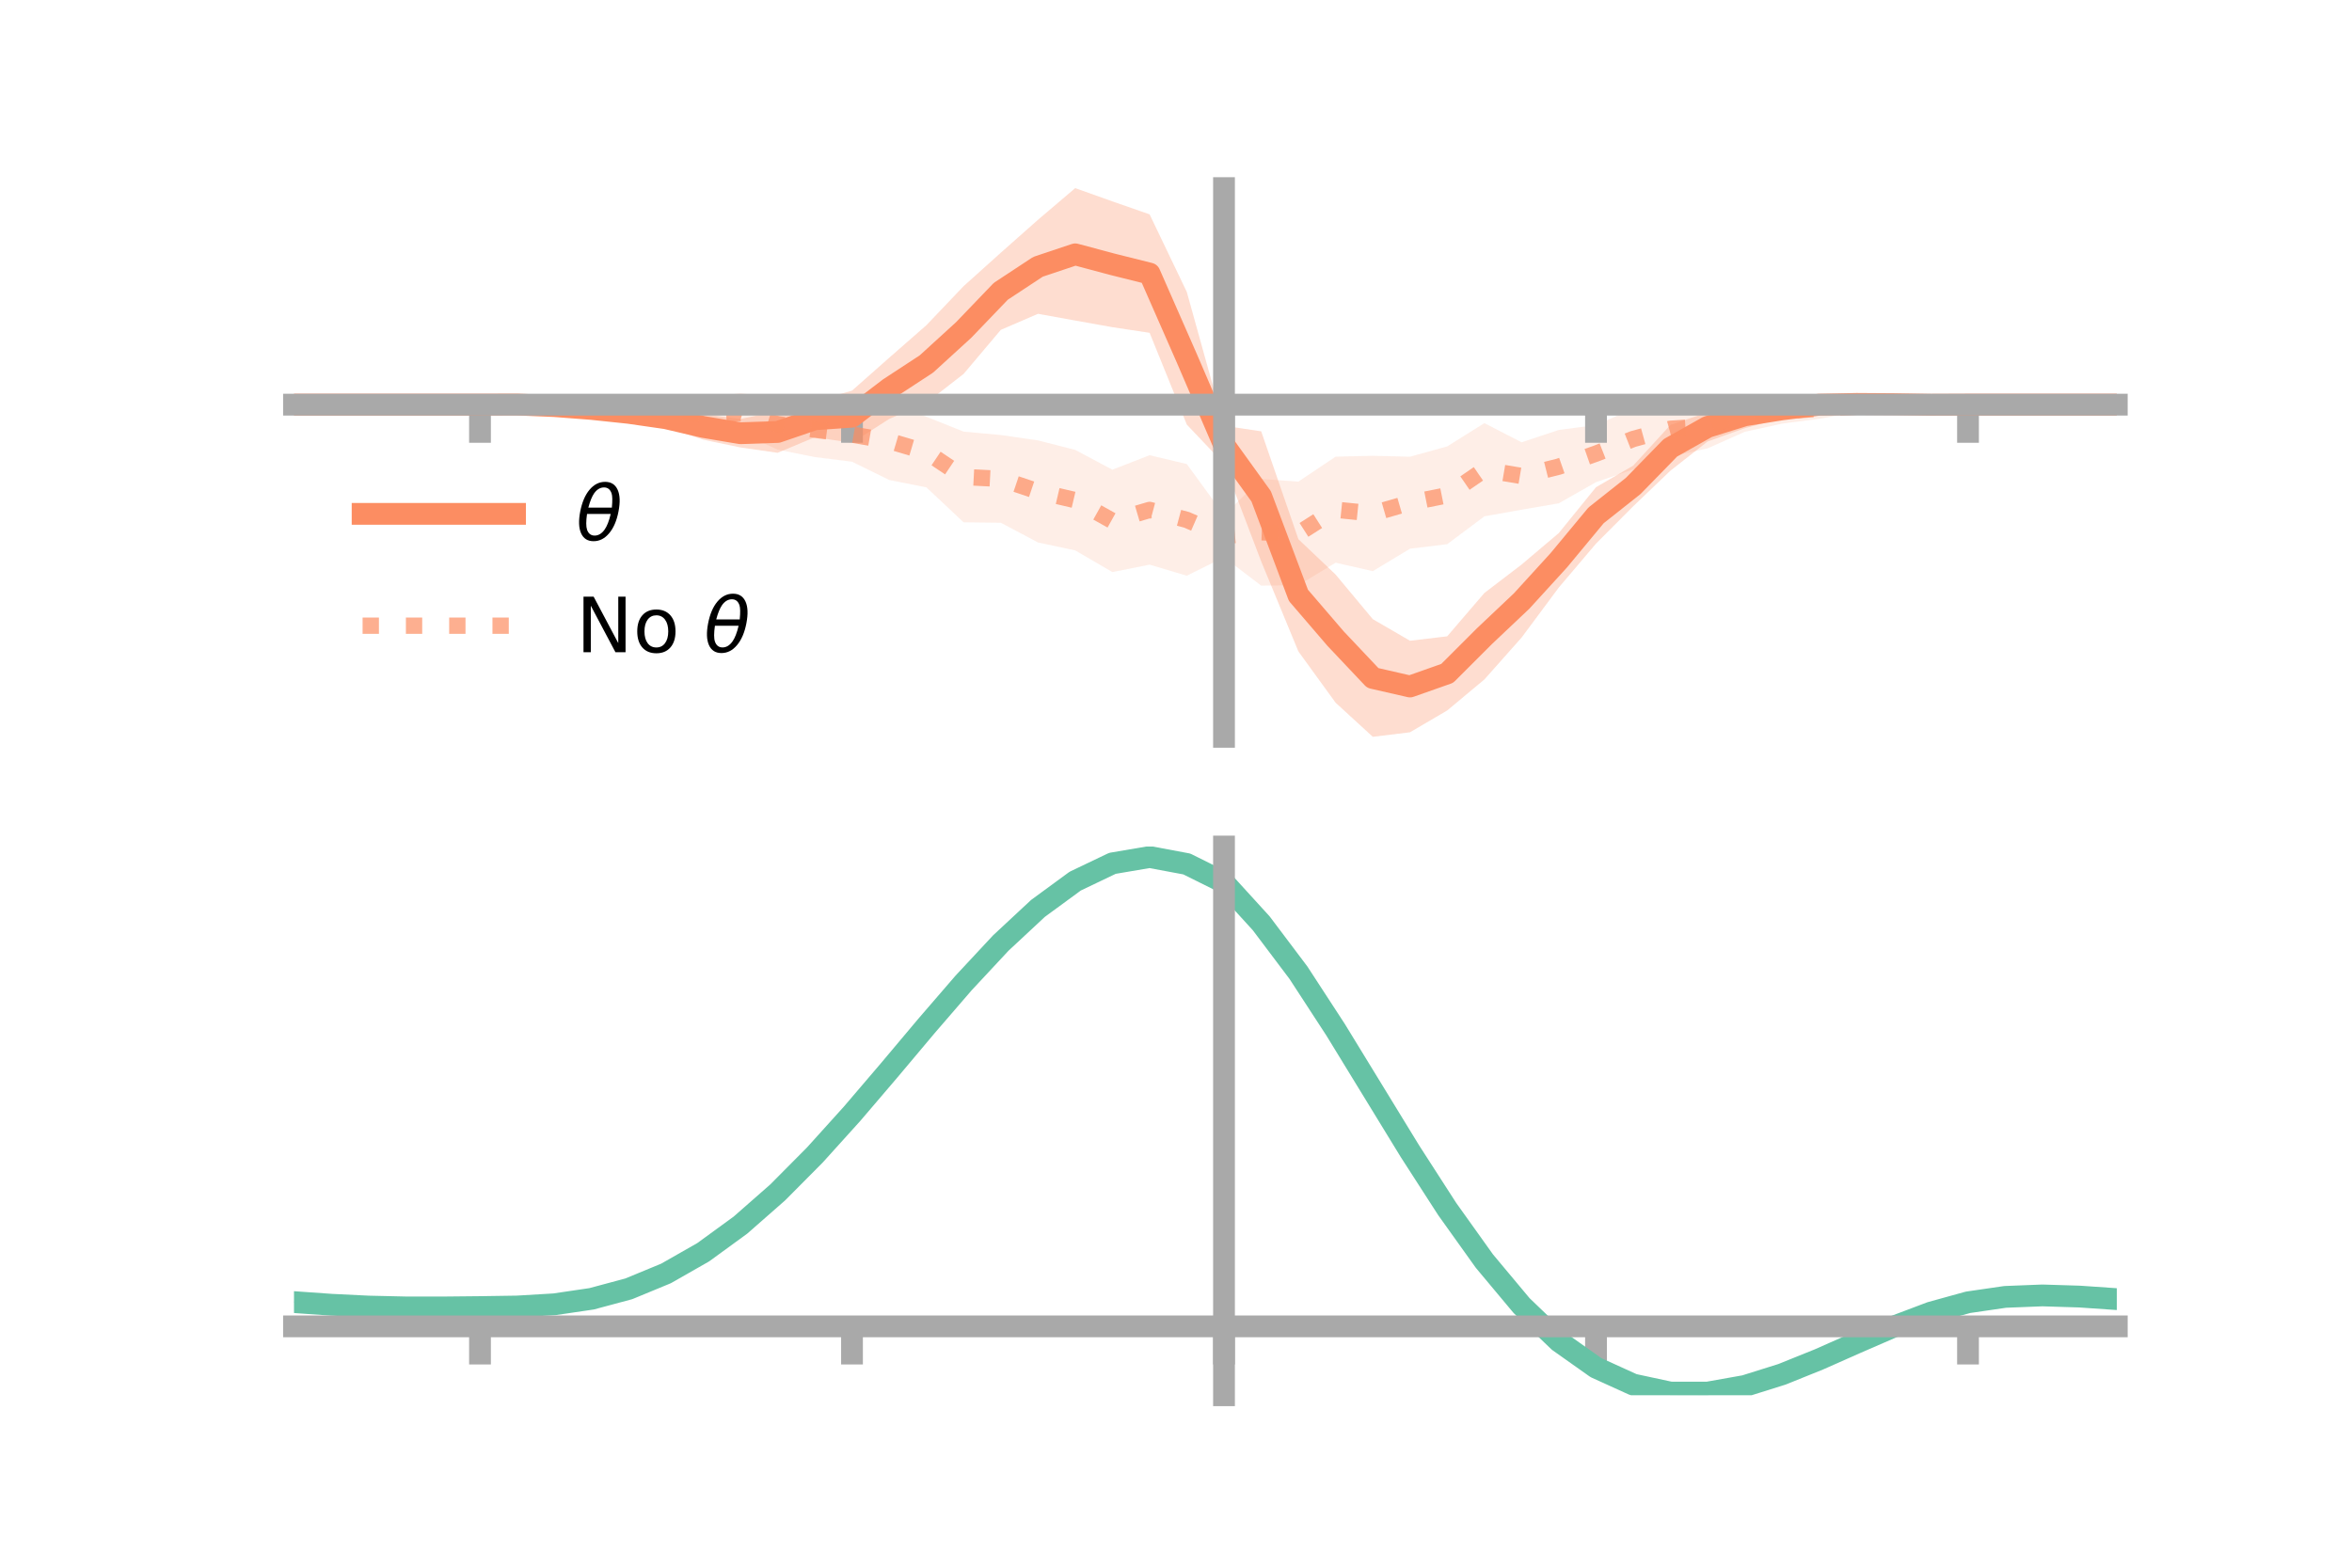 <?xml version="1.0" encoding="utf-8" standalone="no"?>
<!DOCTYPE svg PUBLIC "-//W3C//DTD SVG 1.1//EN"
  "http://www.w3.org/Graphics/SVG/1.1/DTD/svg11.dtd">
<!-- Created with matplotlib (https://matplotlib.org/) -->
<svg height="144pt" version="1.1" viewBox="0 0 216 144" width="216pt" xmlns="http://www.w3.org/2000/svg" xmlns:xlink="http://www.w3.org/1999/xlink">
 <defs>
  <style type="text/css">*{stroke-linecap:butt;stroke-linejoin:round;}</style>
 </defs>
 <g id="figure_1">
  <g id="patch_1">
   <path d="M 0 144 
L 216 144 
L 216 0 
L 0 0 
z
" style="fill:none;"/>
  </g>
  <g id="axes_1">
   <g id="patch_2">
    <path d="M 27 67.68 
L 194.4 67.68 
L 194.4 17.28 
L 27 17.28 
z
" style="fill:none;"/>
   </g>
   <g id="PolyCollection_1">
    <path clip-path="url(#p8c36dfd8df)" d="M 27 37.169 
L 27 37.169 
L 30.416 37.169 
L 33.833 37.169 
L 37.249 37.169 
L 40.665 37.169 
L 44.082 37.169 
L 47.498 37.049 
L 50.914 37.109 
L 54.331 37.118 
L 57.747 37.221 
L 61.163 37.599 
L 64.58 38.045 
L 67.996 38.49 
L 71.412 37.768 
L 74.829 36.864 
L 78.245 35.882 
L 81.661 32.861 
L 85.078 29.871 
L 88.494 26.284 
L 91.91 23.214 
L 95.327 20.187 
L 98.743 17.28 
L 102.159 18.497 
L 105.576 19.69 
L 108.992 26.817 
L 112.408 39.107 
L 115.824 39.619 
L 119.241 49.528 
L 122.657 52.774 
L 126.073 56.873 
L 129.49 58.856 
L 132.906 58.449 
L 136.322 54.467 
L 139.739 51.856 
L 143.155 48.963 
L 146.571 44.754 
L 149.988 42.77 
L 153.404 39.036 
L 156.82 37.871 
L 160.237 36.968 
L 163.653 36.786 
L 167.069 36.443 
L 170.486 36.569 
L 173.902 36.908 
L 177.318 37.085 
L 180.735 37.169 
L 184.151 37.169 
L 187.567 37.169 
L 190.984 37.169 
L 194.4 37.169 
L 194.4 37.169 
L 194.4 37.169 
L 190.984 37.169 
L 187.567 37.169 
L 184.151 37.169 
L 180.735 37.169 
L 177.318 37.278 
L 173.902 37.337 
L 170.486 37.631 
L 167.069 37.902 
L 163.653 38.418 
L 160.237 39.332 
L 156.82 40.553 
L 153.404 43.237 
L 149.988 46.504 
L 146.571 49.936 
L 143.155 53.966 
L 139.739 58.562 
L 136.322 62.411 
L 132.906 65.26 
L 129.49 67.263 
L 126.073 67.68 
L 122.657 64.546 
L 119.241 59.838 
L 115.824 51.568 
L 112.408 42.601 
L 108.992 38.998 
L 105.576 30.57 
L 102.159 30.054 
L 98.743 29.443 
L 95.327 28.825 
L 91.91 30.3 
L 88.494 34.347 
L 85.078 36.999 
L 81.661 38.482 
L 78.245 40.673 
L 74.829 40.163 
L 71.412 41.593 
L 67.996 41.101 
L 64.58 40.388 
L 61.163 39.238 
L 57.747 38.629 
L 54.331 38.012 
L 50.914 37.495 
L 47.498 37.27 
L 44.082 37.169 
L 40.665 37.169 
L 37.249 37.169 
L 33.833 37.169 
L 30.416 37.169 
L 27 37.169 
z
" style="fill:#fc8d62;fill-opacity:0.3;"/>
   </g>
   <g id="PolyCollection_2">
    <path clip-path="url(#p8c36dfd8df)" d="M 27 37.169 
L 27 37.169 
L 30.416 37.169 
L 33.833 37.169 
L 37.249 37.169 
L 40.665 37.169 
L 44.082 37.169 
L 47.498 36.996 
L 50.914 36.95 
L 54.331 36.79 
L 57.747 36.385 
L 61.163 36.421 
L 64.58 36.613 
L 67.996 36.113 
L 71.412 36.63 
L 74.829 36.956 
L 78.245 37.42 
L 81.661 36.934 
L 85.078 38.278 
L 88.494 39.644 
L 91.91 39.959 
L 95.327 40.453 
L 98.743 41.325 
L 102.159 43.143 
L 105.576 41.814 
L 108.992 42.625 
L 112.408 47.306 
L 115.824 43.99 
L 119.241 44.237 
L 122.657 41.948 
L 126.073 41.866 
L 129.49 41.953 
L 132.906 41.005 
L 136.322 38.866 
L 139.739 40.628 
L 143.155 39.494 
L 146.571 39.045 
L 149.988 37.531 
L 153.404 36.825 
L 156.82 37.151 
L 160.237 36.392 
L 163.653 36.645 
L 167.069 36.617 
L 170.486 36.863 
L 173.902 37.004 
L 177.318 37.115 
L 180.735 37.169 
L 184.151 37.169 
L 187.567 37.169 
L 190.984 37.169 
L 194.4 37.169 
L 194.4 37.169 
L 194.4 37.169 
L 190.984 37.169 
L 187.567 37.169 
L 184.151 37.169 
L 180.735 37.169 
L 177.318 37.319 
L 173.902 37.459 
L 170.486 37.857 
L 167.069 38.47 
L 163.653 38.916 
L 160.237 39.664 
L 156.82 41.183 
L 153.404 41.948 
L 149.988 43.117 
L 146.571 44.289 
L 143.155 46.231 
L 139.739 46.819 
L 136.322 47.429 
L 132.906 49.985 
L 129.49 50.403 
L 126.073 52.464 
L 122.657 51.687 
L 119.241 53.759 
L 115.824 53.794 
L 112.408 51.188 
L 108.992 52.883 
L 105.576 51.867 
L 102.159 52.549 
L 98.743 50.556 
L 95.327 49.828 
L 91.91 48.017 
L 88.494 47.978 
L 85.078 44.768 
L 81.661 44.087 
L 78.245 42.41 
L 74.829 41.983 
L 71.412 41.298 
L 67.996 39.747 
L 64.58 39.659 
L 61.163 38.778 
L 57.747 38.227 
L 54.331 37.718 
L 50.914 37.412 
L 47.498 37.271 
L 44.082 37.169 
L 40.665 37.169 
L 37.249 37.169 
L 33.833 37.169 
L 30.416 37.169 
L 27 37.169 
z
" style="fill:#fc8d62;fill-opacity:0.15;"/>
   </g>
   <g id="matplotlib.axis_1">
    <g id="xtick_1">
     <g id="line2d_1">
      <defs>
       <path d="M 0 0 
L 0 3.5 
" id="md60b01257b" style="stroke:#a9a9a9;stroke-width:2;"/>
      </defs>
      <g>
       <use style="fill:#a9a9a9;stroke:#a9a9a9;stroke-width:2;" x="44.082" xlink:href="#md60b01257b" y="37.169"/>
      </g>
     </g>
    </g>
    <g id="xtick_2">
     <g id="line2d_2">
      <g>
       <use style="fill:#a9a9a9;stroke:#a9a9a9;stroke-width:2;" x="78.245" xlink:href="#md60b01257b" y="37.169"/>
      </g>
     </g>
    </g>
    <g id="xtick_3">
     <g id="line2d_3">
      <g>
       <use style="fill:#a9a9a9;stroke:#a9a9a9;stroke-width:2;" x="112.408" xlink:href="#md60b01257b" y="37.169"/>
      </g>
     </g>
    </g>
    <g id="xtick_4">
     <g id="line2d_4">
      <g>
       <use style="fill:#a9a9a9;stroke:#a9a9a9;stroke-width:2;" x="146.571" xlink:href="#md60b01257b" y="37.169"/>
      </g>
     </g>
    </g>
    <g id="xtick_5">
     <g id="line2d_5">
      <g>
       <use style="fill:#a9a9a9;stroke:#a9a9a9;stroke-width:2;" x="180.735" xlink:href="#md60b01257b" y="37.169"/>
      </g>
     </g>
    </g>
   </g>
   <g id="matplotlib.axis_2"/>
   <g id="line2d_6">
    <path clip-path="url(#p8c36dfd8df)" d="M 27 37.169 
L 30.416 37.169 
L 33.833 37.169 
L 37.249 37.169 
L 40.665 37.169 
L 44.082 37.169 
L 47.498 37.159 
L 50.914 37.302 
L 54.331 37.565 
L 57.747 37.925 
L 61.163 38.418 
L 64.58 39.217 
L 67.996 39.795 
L 71.412 39.68 
L 74.829 38.513 
L 78.245 38.278 
L 81.661 35.671 
L 85.078 33.435 
L 88.494 30.316 
L 91.91 26.757 
L 95.327 24.506 
L 98.743 23.362 
L 102.159 24.275 
L 105.576 25.13 
L 108.992 32.908 
L 112.408 40.854 
L 115.824 45.594 
L 119.241 54.683 
L 122.657 58.66 
L 126.073 62.276 
L 129.49 63.059 
L 132.906 61.854 
L 136.322 58.439 
L 139.739 55.209 
L 143.155 51.464 
L 146.571 47.345 
L 149.988 44.637 
L 153.404 41.137 
L 156.82 39.212 
L 160.237 38.15 
L 163.653 37.602 
L 167.069 37.173 
L 170.486 37.1 
L 173.902 37.123 
L 177.318 37.182 
L 180.735 37.169 
L 184.151 37.169 
L 187.567 37.169 
L 190.984 37.169 
L 194.4 37.169 
" style="fill:none;stroke:#fc8d62;stroke-linecap:square;stroke-width:2;"/>
   </g>
   <g id="line2d_7">
    <path clip-path="url(#p8c36dfd8df)" d="M 27 37.169 
L 30.416 37.169 
L 33.833 37.169 
L 37.249 37.169 
L 40.665 37.169 
L 44.082 37.169 
L 47.498 37.134 
L 50.914 37.181 
L 54.331 37.254 
L 57.747 37.306 
L 61.163 37.6 
L 64.58 38.136 
L 67.996 37.93 
L 71.412 38.964 
L 74.829 39.47 
L 78.245 39.915 
L 81.661 40.511 
L 85.078 41.523 
L 88.494 43.811 
L 91.91 43.988 
L 95.327 45.14 
L 98.743 45.941 
L 102.159 47.846 
L 105.576 46.84 
L 108.992 47.754 
L 112.408 49.247 
L 115.824 48.892 
L 119.241 48.998 
L 122.657 46.818 
L 126.073 47.165 
L 129.49 46.178 
L 132.906 45.495 
L 136.322 43.147 
L 139.739 43.723 
L 143.155 42.862 
L 146.571 41.667 
L 149.988 40.324 
L 153.404 39.386 
L 156.82 39.167 
L 160.237 38.028 
L 163.653 37.781 
L 167.069 37.543 
L 170.486 37.36 
L 173.902 37.232 
L 177.318 37.217 
L 180.735 37.169 
L 184.151 37.169 
L 187.567 37.169 
L 190.984 37.169 
L 194.4 37.169 
" style="fill:none;stroke:#fc8d62;stroke-dasharray:1.5,2.475;stroke-dashoffset:0;stroke-opacity:0.7;stroke-width:1.5;"/>
   </g>
   <g id="patch_3">
    <path d="M 112.408 67.68 
L 112.408 17.28 
" style="fill:none;stroke:#a9a9a9;stroke-linecap:square;stroke-linejoin:miter;stroke-width:2;"/>
   </g>
   <g id="patch_4">
    <path d="M 194.4 67.68 
L 194.4 17.28 
" style="fill:none;"/>
   </g>
   <g id="patch_5">
    <path d="M 27 37.169 
L 194.4 37.169 
" style="fill:none;stroke:#a9a9a9;stroke-linecap:square;stroke-linejoin:miter;stroke-width:2;"/>
   </g>
   <g id="patch_6">
    <path d="M 27 17.28 
L 194.4 17.28 
" style="fill:none;"/>
   </g>
   <g id="legend_1">
    <g id="line2d_8">
     <path d="M 33.3 47.2 
L 47.3 47.2 
" style="fill:none;stroke:#fc8d62;stroke-linecap:square;stroke-width:2;"/>
    </g>
    <g id="line2d_9"/>
    <g id="text_1">
     <!-- $\theta$ -->
     <g transform="translate(52.9 49.65)scale(0.07 -0.07)">
      <defs>
       <path d="M 45.516 34.672 
L 14.453 34.672 
Q 12.359 20.062 14.5 13.875 
Q 17.188 6.25 24.469 6.25 
Q 31.781 6.25 37.359 13.922 
Q 42.234 20.656 45.516 34.672 
z
M 47.016 42.969 
Q 48.344 56.844 46.625 61.719 
Q 43.953 69.438 36.766 69.438 
Q 29.297 69.438 23.828 61.812 
Q 19.531 55.672 16.156 42.969 
z
M 38.188 76.766 
Q 49.906 76.766 54.594 66.406 
Q 59.281 56.109 55.719 37.844 
Q 52.203 19.625 43.453 9.281 
Q 34.766 -1.125 23.047 -1.125 
Q 11.281 -1.125 6.641 9.281 
Q 2 19.625 5.516 37.844 
Q 9.078 56.109 17.719 66.406 
Q 26.422 76.766 38.188 76.766 
z
" id="DejaVuSans-Oblique-952"/>
      </defs>
      <use transform="translate(0 0.234)" xlink:href="#DejaVuSans-Oblique-952"/>
     </g>
    </g>
    <g id="line2d_10">
     <path d="M 33.3 57.474 
L 47.3 57.474 
" style="fill:none;stroke:#fc8d62;stroke-dasharray:1.5,2.475;stroke-dashoffset:0;stroke-opacity:0.7;stroke-width:1.5;"/>
    </g>
    <g id="line2d_11"/>
    <g id="text_2">
     <!-- No $\theta$ -->
     <g transform="translate(52.9 59.924)scale(0.07 -0.07)">
      <defs>
       <path d="M 9.812 72.906 
L 23.094 72.906 
L 55.422 11.922 
L 55.422 72.906 
L 64.984 72.906 
L 64.984 0 
L 51.703 0 
L 19.391 60.984 
L 19.391 0 
L 9.812 0 
z
" id="DejaVuSans-78"/>
       <path d="M 30.609 48.391 
Q 23.391 48.391 19.188 42.75 
Q 14.984 37.109 14.984 27.297 
Q 14.984 17.484 19.156 11.844 
Q 23.344 6.203 30.609 6.203 
Q 37.797 6.203 41.984 11.859 
Q 46.188 17.531 46.188 27.297 
Q 46.188 37.016 41.984 42.703 
Q 37.797 48.391 30.609 48.391 
z
M 30.609 56 
Q 42.328 56 49.016 48.375 
Q 55.719 40.766 55.719 27.297 
Q 55.719 13.875 49.016 6.219 
Q 42.328 -1.422 30.609 -1.422 
Q 18.844 -1.422 12.172 6.219 
Q 5.516 13.875 5.516 27.297 
Q 5.516 40.766 12.172 48.375 
Q 18.844 56 30.609 56 
z
" id="DejaVuSans-111"/>
       <path id="DejaVuSans-32"/>
      </defs>
      <use transform="translate(0 0.234)" xlink:href="#DejaVuSans-78"/>
      <use transform="translate(74.805 0.234)" xlink:href="#DejaVuSans-111"/>
      <use transform="translate(135.986 0.234)" xlink:href="#DejaVuSans-32"/>
      <use transform="translate(167.773 0.234)" xlink:href="#DejaVuSans-Oblique-952"/>
     </g>
    </g>
   </g>
  </g>
  <g id="axes_2">
   <g id="patch_7">
    <path d="M 27 128.16 
L 194.4 128.16 
L 194.4 77.76 
L 27 77.76 
z
" style="fill:none;"/>
   </g>
   <g id="PolyCollection_3">
    <path clip-path="url(#p16bc45f562)" d="M 27 119.653 
L 27 119.557 
L 30.416 119.807 
L 33.833 119.98 
L 37.249 120.056 
L 40.665 120.052 
L 44.082 120.01 
L 47.498 119.95 
L 50.914 119.74 
L 54.331 119.228 
L 57.747 118.295 
L 61.163 116.858 
L 64.58 114.869 
L 67.996 112.323 
L 71.412 109.254 
L 74.829 105.731 
L 78.245 101.857 
L 81.661 97.763 
L 85.078 93.606 
L 88.494 89.56 
L 91.91 85.815 
L 95.327 82.567 
L 98.743 80.015 
L 102.159 78.351 
L 105.576 77.76 
L 108.992 78.412 
L 112.408 80.144 
L 115.824 83.945 
L 119.241 88.552 
L 122.657 93.882 
L 126.073 99.558 
L 129.49 105.24 
L 132.906 110.635 
L 136.322 115.503 
L 139.739 119.66 
L 143.155 122.983 
L 146.571 125.413 
L 149.988 126.957 
L 153.404 127.677 
L 156.82 127.672 
L 160.237 127.069 
L 163.653 126.012 
L 167.069 124.661 
L 170.486 123.18 
L 173.902 121.73 
L 177.318 120.47 
L 180.735 119.544 
L 184.151 119.053 
L 187.567 118.921 
L 190.984 119.032 
L 194.4 119.275 
L 194.4 119.39 
L 194.4 119.39 
L 190.984 119.161 
L 187.567 119.06 
L 184.151 119.199 
L 180.735 119.705 
L 177.318 120.668 
L 173.902 121.989 
L 170.486 123.509 
L 167.069 125.058 
L 163.653 126.462 
L 160.237 127.55 
L 156.82 128.16 
L 153.404 128.149 
L 149.988 127.401 
L 146.571 125.839 
L 143.155 123.432 
L 139.739 120.191 
L 136.322 116.17 
L 132.906 111.475 
L 129.49 106.27 
L 126.073 100.782 
L 122.657 95.293 
L 119.241 90.133 
L 115.824 85.668 
L 112.408 81.975 
L 108.992 80.311 
L 105.576 79.683 
L 102.159 80.255 
L 98.743 81.858 
L 95.327 84.312 
L 91.91 87.429 
L 88.494 91.017 
L 85.078 94.888 
L 81.661 98.861 
L 78.245 102.768 
L 74.829 106.463 
L 71.412 109.821 
L 67.996 112.749 
L 64.58 115.181 
L 61.163 117.088 
L 57.747 118.474 
L 54.331 119.377 
L 50.914 119.871 
L 47.498 120.068 
L 44.082 120.113 
L 40.665 120.137 
L 37.249 120.127 
L 33.833 120.047 
L 30.416 119.885 
L 27 119.653 
z
" style="fill:#66c2a5;fill-opacity:0.3;"/>
   </g>
   <g id="matplotlib.axis_3">
    <g id="xtick_6">
     <g id="line2d_12">
      <g>
       <use style="fill:#a9a9a9;stroke:#a9a9a9;stroke-width:2;" x="44.082" xlink:href="#md60b01257b" y="121.833"/>
      </g>
     </g>
    </g>
    <g id="xtick_7">
     <g id="line2d_13">
      <g>
       <use style="fill:#a9a9a9;stroke:#a9a9a9;stroke-width:2;" x="78.245" xlink:href="#md60b01257b" y="121.833"/>
      </g>
     </g>
    </g>
    <g id="xtick_8">
     <g id="line2d_14">
      <g>
       <use style="fill:#a9a9a9;stroke:#a9a9a9;stroke-width:2;" x="112.408" xlink:href="#md60b01257b" y="121.833"/>
      </g>
     </g>
    </g>
    <g id="xtick_9">
     <g id="line2d_15">
      <g>
       <use style="fill:#a9a9a9;stroke:#a9a9a9;stroke-width:2;" x="146.571" xlink:href="#md60b01257b" y="121.833"/>
      </g>
     </g>
    </g>
    <g id="xtick_10">
     <g id="line2d_16">
      <g>
       <use style="fill:#a9a9a9;stroke:#a9a9a9;stroke-width:2;" x="180.735" xlink:href="#md60b01257b" y="121.833"/>
      </g>
     </g>
    </g>
   </g>
   <g id="matplotlib.axis_4"/>
   <g id="line2d_17">
    <path clip-path="url(#p16bc45f562)" d="M 27 119.605 
L 30.416 119.846 
L 33.833 120.013 
L 37.249 120.092 
L 40.665 120.095 
L 44.082 120.061 
L 47.498 120.009 
L 50.914 119.806 
L 54.331 119.302 
L 57.747 118.385 
L 61.163 116.973 
L 64.58 115.025 
L 67.996 112.536 
L 71.412 109.538 
L 74.829 106.097 
L 78.245 102.313 
L 81.661 98.312 
L 85.078 94.247 
L 88.494 90.289 
L 91.91 86.622 
L 95.327 83.44 
L 98.743 80.936 
L 102.159 79.303 
L 105.576 78.722 
L 108.992 79.361 
L 112.408 81.06 
L 115.824 84.807 
L 119.241 89.343 
L 122.657 94.588 
L 126.073 100.17 
L 129.49 105.755 
L 132.906 111.055 
L 136.322 115.837 
L 139.739 119.926 
L 143.155 123.208 
L 146.571 125.626 
L 149.988 127.179 
L 153.404 127.913 
L 156.82 127.916 
L 160.237 127.309 
L 163.653 126.237 
L 167.069 124.859 
L 170.486 123.344 
L 173.902 121.86 
L 177.318 120.569 
L 180.735 119.624 
L 184.151 119.126 
L 187.567 118.991 
L 190.984 119.097 
L 194.4 119.332 
" style="fill:none;stroke:#66c2a5;stroke-linecap:square;stroke-width:2;"/>
   </g>
   <g id="patch_8">
    <path d="M 112.408 128.16 
L 112.408 77.76 
" style="fill:none;stroke:#a9a9a9;stroke-linecap:square;stroke-linejoin:miter;stroke-width:2;"/>
   </g>
   <g id="patch_9">
    <path d="M 194.4 128.16 
L 194.4 77.76 
" style="fill:none;"/>
   </g>
   <g id="patch_10">
    <path d="M 27 121.833 
L 194.4 121.833 
" style="fill:none;stroke:#a9a9a9;stroke-linecap:square;stroke-linejoin:miter;stroke-width:2;"/>
   </g>
   <g id="patch_11">
    <path d="M 27 77.76 
L 194.4 77.76 
" style="fill:none;"/>
   </g>
  </g>
 </g>
 <defs>
  <clipPath id="p8c36dfd8df">
   <rect height="50.4" width="167.4" x="27" y="17.28"/>
  </clipPath>
  <clipPath id="p16bc45f562">
   <rect height="50.4" width="167.4" x="27" y="77.76"/>
  </clipPath>
 </defs>
</svg>
